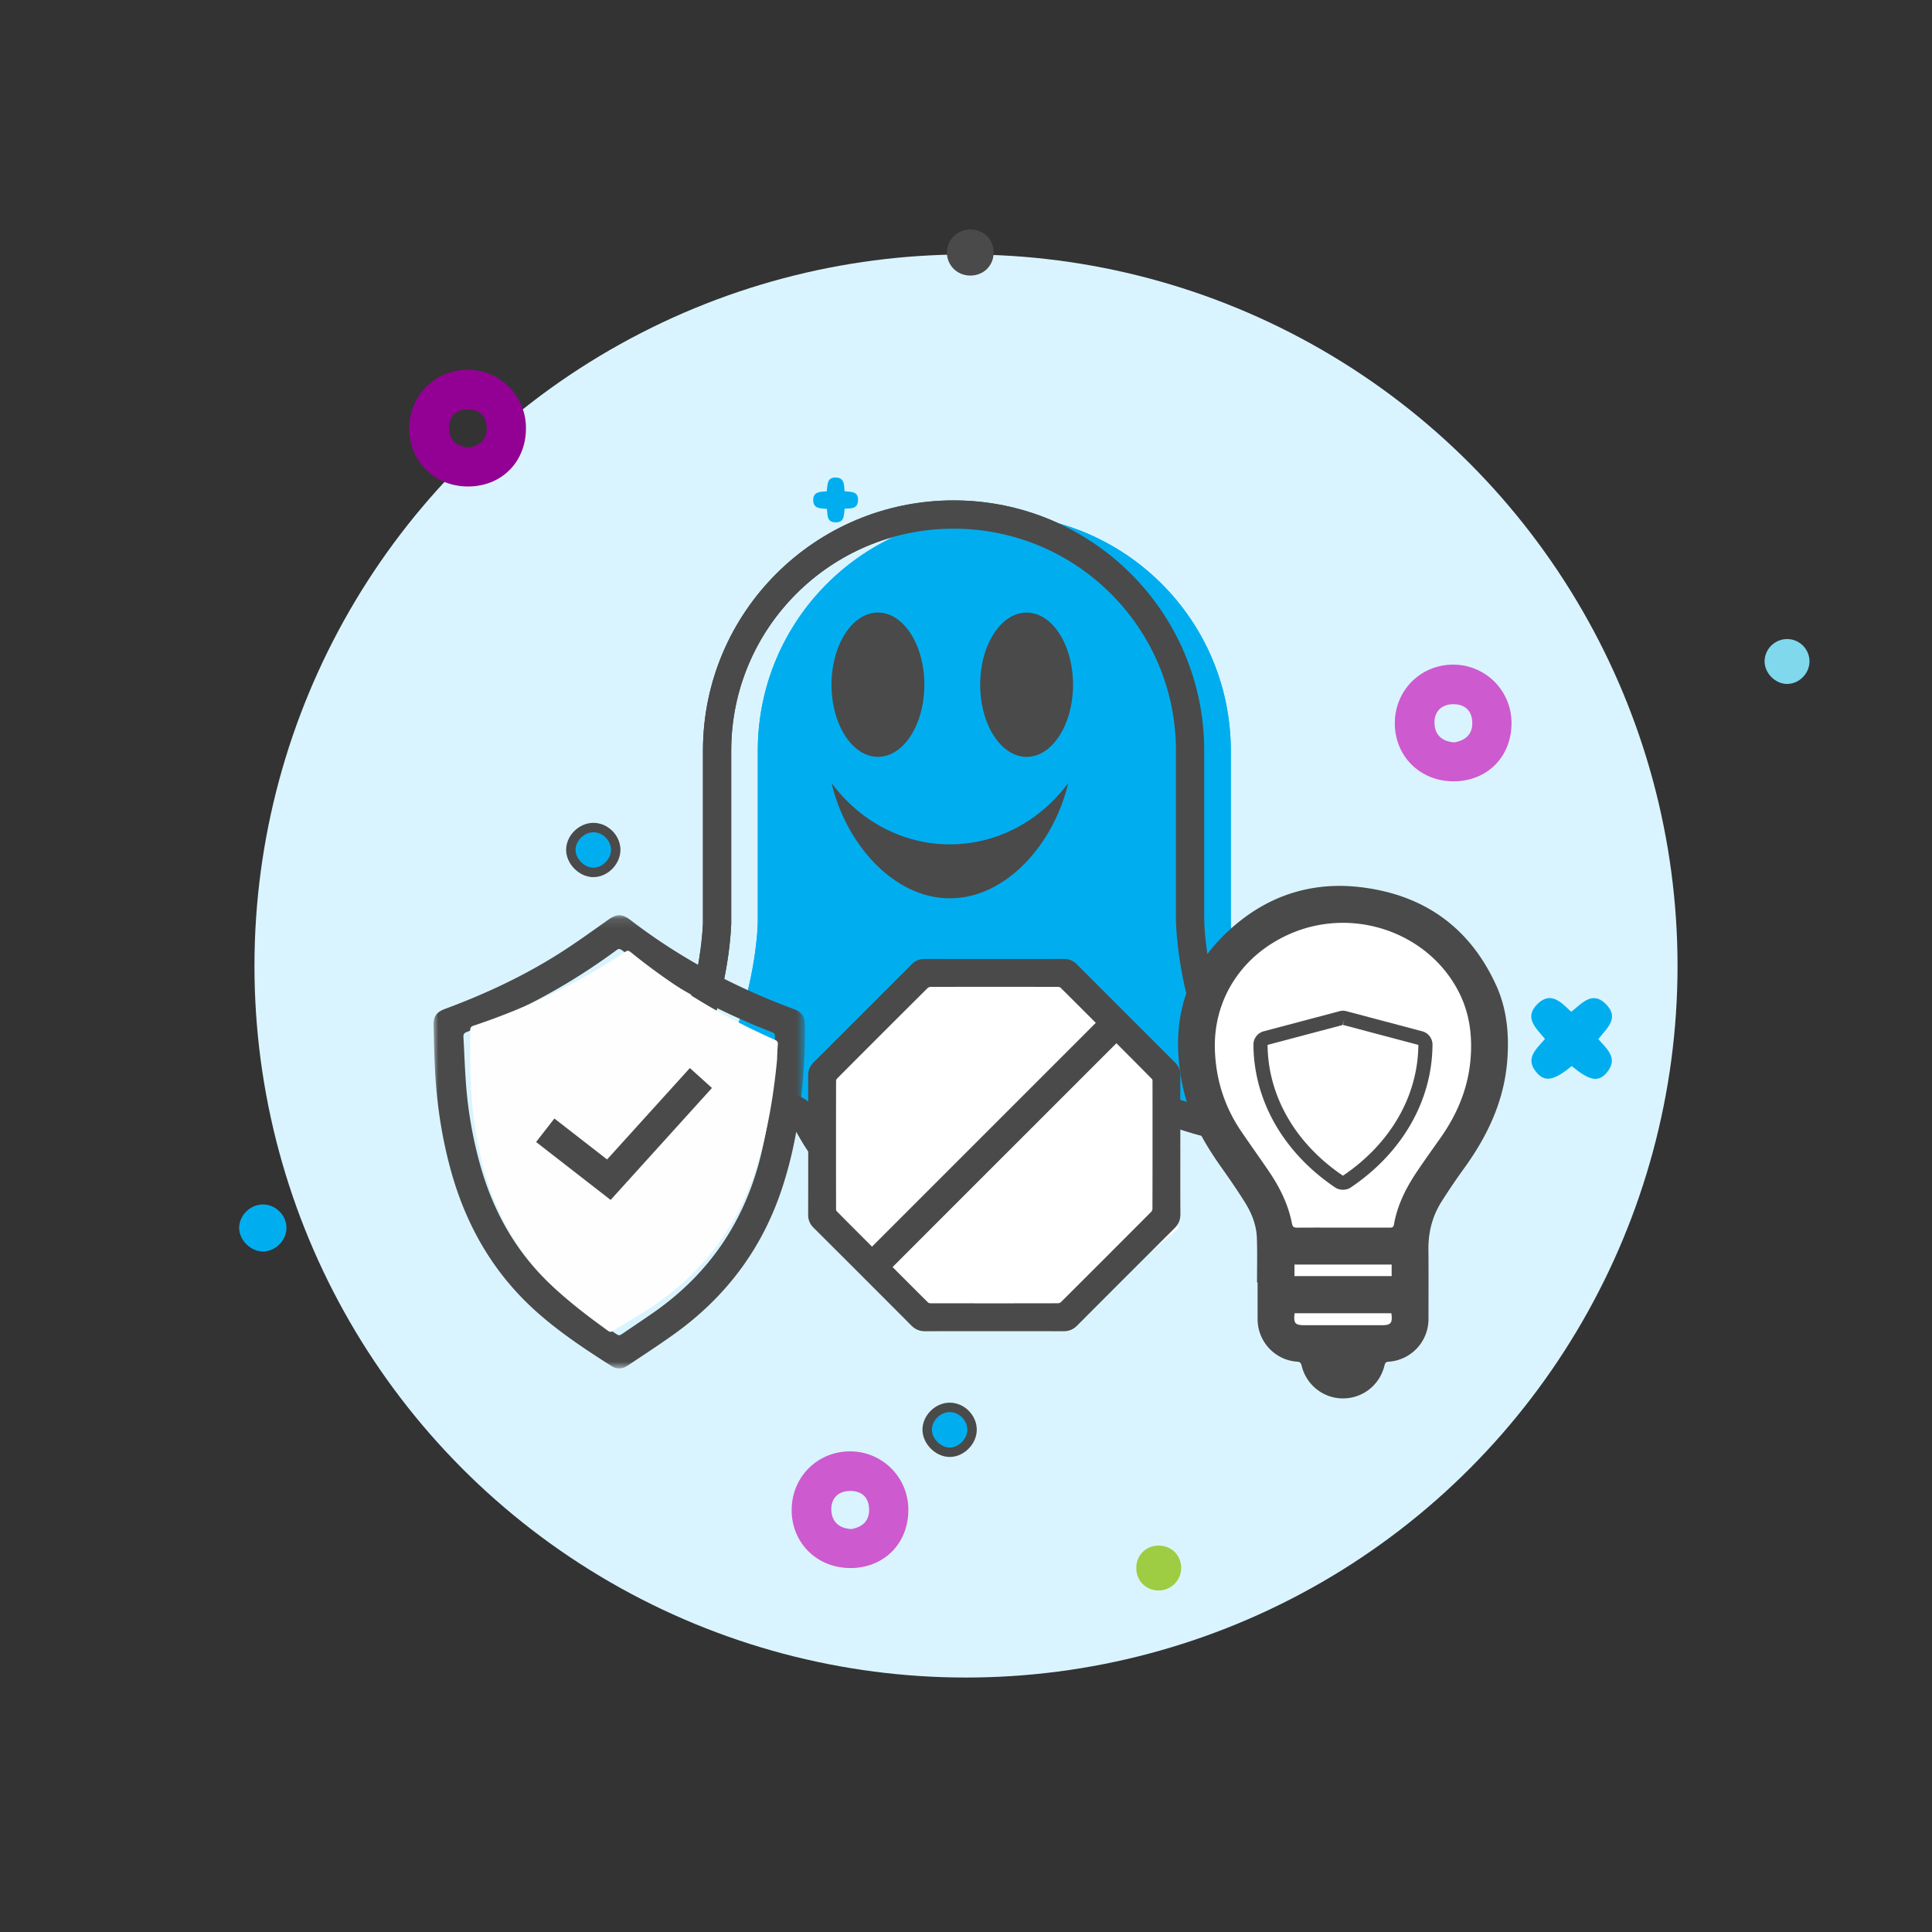 <svg xmlns="http://www.w3.org/2000/svg" xmlns:xlink="http://www.w3.org/1999/xlink" width="205" height="205"><rect width="100%" height="100%" fill="#333333" stroke="none"/><defs><path id="a" d="M0 48.202V.114h39.41v48.088z"/></defs><g fill="none" fill-rule="evenodd"><g transform="translate(25 24)"><circle cx="77.5" cy="78.5" r="75.5" fill="#DAF4FF"/><path fill="#00AEF0" d="M109.033 88.17c-2.866-6.61-3.36-12.213-3.437-14.414v-18.11c0-13.834-11.235-25.05-25.093-25.05-13.86 0-25.096 11.216-25.096 25.05v18.372c-.107 2.368-.67 7.8-3.425 14.152-3.704 8.538-.64 7.52 2.107 6.82 2.744-.7 8.874-3.443 10.79-.065 1.914 3.376 3.51 6.31 7.98 4.397 4.47-1.912 6.576-2.55 7.214-2.55h.868c.637 0 2.744.638 7.213 2.55 4.47 1.912 6.066-1.02 7.982-4.397 1.914-3.378 8.044-.636 10.79.064 2.745.7 5.81 1.718 2.106-6.82"/><path stroke="#4A4A4A" stroke-width="3" d="M104.714 88.17c-2.866-6.61-3.36-12.213-3.437-14.414v-18.11c0-13.834-11.235-25.05-25.093-25.05-13.86 0-25.096 11.216-25.096 25.05v18.372c-.107 2.368-.67 7.8-3.426 14.152-3.703 8.538-.638 7.52 2.107 6.82 2.744-.7 8.875-3.443 10.79-.065 1.914 3.376 3.51 6.31 7.98 4.397 4.47-1.912 6.576-2.55 7.215-2.55h.868c.637 0 2.744.638 7.213 2.55 4.47 1.912 6.066-1.02 7.98-4.397 1.916-3.378 8.046-.636 10.792.064 2.745.7 5.808 1.718 2.106-6.82"/><path fill="#00AEF0" d="M109.033 88.17c-2.866-6.61-3.36-12.213-3.437-14.414v-18.11c0-13.834-11.235-25.05-25.093-25.05-13.86 0-25.096 11.216-25.096 25.05v18.372c-.107 2.368-.67 7.8-3.425 14.152-3.704 8.538-.64 7.52 2.107 6.82 2.744-.7 8.874-3.443 10.79-.065 1.914 3.376 3.51 6.31 7.98 4.397 4.47-1.912 6.576-2.55 7.214-2.55h.868c.637 0 2.744.638 7.213 2.55 4.47 1.912 6.066-1.02 7.982-4.397 1.914-3.378 8.044-.636 10.79.064 2.745.7 5.81 1.718 2.106-6.82"/><path stroke="#4A4A4A" stroke-width="3" d="M104.714 88.17c-2.866-6.61-3.36-12.213-3.437-14.414v-18.11c0-13.834-11.235-25.05-25.093-25.05-13.86 0-25.096 11.216-25.096 25.05v18.372c-.107 2.368-.67 7.8-3.426 14.152-3.703 8.538-.638 7.52 2.107 6.82 2.744-.7 8.875-3.443 10.79-.065 1.914 3.376 3.51 6.31 7.98 4.397 4.47-1.912 6.576-2.55 7.215-2.55h.868c.637 0 2.744.638 7.213 2.55 4.47 1.912 6.066-1.02 7.98-4.397 1.916-3.378 8.046-.636 10.792.064 2.745.7 5.808 1.718 2.106-6.82"/><path fill="#4A4A4A" d="M68.156 40.997c2.72 0 4.926 3.427 4.926 7.656 0 4.23-2.205 7.657-4.926 7.657-2.72 0-4.926-3.428-4.926-7.657 0-4.23 2.206-7.656 4.926-7.656m7.636 30.323c-5.995 0-11.04-5.793-12.562-12.24 2.937 3.965 7.47 6.513 12.562 6.513 5.09 0 9.624-2.548 12.562-6.514-1.52 6.447-6.568 12.24-12.562 12.24m8.14-15.009c-2.722 0-4.927-3.428-4.927-7.657 0-4.23 2.205-7.656 4.927-7.656 2.722 0 4.926 3.427 4.926 7.656 0 4.23-2.204 7.657-4.926 7.657"/><path fill="#930194" d="M24.76 23.485c1.166-.21 1.938-.856 1.886-2.154-.053-1.333-.914-1.937-2.142-1.89-1.182.058-1.906.836-1.864 2.012.042 1.245.792 1.95 2.12 2.033m-.067 4.134c-3.54.015-6.238-2.622-6.264-6.11-.022-3.493 2.67-6.24 6.142-6.272a6.172 6.172 0 0 1 6.237 6.172c.02 3.577-2.558 6.193-6.117 6.21"/><path fill="#CD5ACF" d="M129.332 54.77c1.166-.21 1.938-.855 1.885-2.153-.052-1.334-.913-1.938-2.142-1.89-1.18.057-1.906.834-1.864 2.01.043 1.246.794 1.95 2.122 2.034m-.068 4.135c-3.54.015-6.238-2.62-6.264-6.11-.02-3.492 2.673-6.24 6.143-6.27a6.17 6.17 0 0 1 6.238 6.17c.022 3.578-2.556 6.194-6.116 6.21"/><path fill="#00AEF0" d="M62.738 29.995c-.68-.054-1.466-.004-1.452-.955.016-.894.766-.862 1.436-.907.11-.65-.025-1.516 1-1.464.9.046.835.796.89 1.45.67.083 1.51-.017 1.43 1.022-.065.864-.77.8-1.42.837-.094.648.023 1.483-1.003 1.447-.945-.033-.785-.822-.882-1.432m81.857 56.271c.944 1.062 2.177 2.054.866 3.58-.88 1.027-1.83.815-3.69-.726-1.86 1.526-2.808 1.728-3.7.716-1.33-1.516-.057-2.513.863-3.595-.92-1.126-2.29-2.242-.788-3.714 1.41-1.378 2.5-.178 3.572.835 1.125-.868 2.226-2.286 3.684-.814 1.493 1.506.05 2.587-.806 3.718"/><path fill="#00AEF0" stroke="#4A4A4A" d="M75.757 130.095c-1.225-.01-2.386-1.192-2.376-2.408.01-1.246 1.152-2.36 2.402-2.354 1.27.005 2.37 1.123 2.36 2.384-.01 1.25-1.155 2.388-2.385 2.378zM37.947 68.57c-1.225-.01-2.385-1.19-2.376-2.407.01-1.246 1.152-2.358 2.402-2.353 1.27.005 2.37 1.122 2.36 2.383-.01 1.25-1.154 2.388-2.385 2.378z"/><path fill="#00AEF0" d="M2.835 103.803c1.35-.037 2.525 1.074 2.56 2.42.038 1.325-1.104 2.53-2.435 2.572-1.288.042-2.545-1.152-2.587-2.45-.037-1.316 1.116-2.505 2.462-2.542"/><path fill="#4A4A4A" d="M80.43 2.8c0 1.408-1.084 2.46-2.514 2.44-1.336-.02-2.394-1.043-2.44-2.363-.053-1.377 1.052-2.514 2.45-2.53C79.35.327 80.43 1.384 80.43 2.8"/><path fill="#80D8ED" d="M164.59 48.57c-1.253-.02-2.376-1.182-2.352-2.435.025-1.294 1.12-2.345 2.426-2.325a2.372 2.372 0 0 1 2.336 2.4c-.02 1.29-1.134 2.38-2.41 2.36"/><path fill="#9ECC42" d="M97.954 144.762c-1.303.005-2.313-.95-2.38-2.25-.074-1.372.916-2.464 2.27-2.51 1.378-.05 2.453.95 2.488 2.31a2.393 2.393 0 0 1-2.378 2.45z"/></g><g transform="translate(46 97)"><mask id="b" fill="#fff"><use xlink:href="#a"/></mask><path fill="#4A4A4A" d="M36.226 14.636c0-.535-.024-1.073.008-1.61.02-.31-.112-.426-.372-.526-5.668-2.193-10.975-5.06-15.873-8.68-.21-.153-.344-.17-.563-.01-4.91 3.633-10.228 6.505-15.91 8.698-.286.11-.36.262-.342.547.096 1.635.147 3.275.268 4.908a44.027 44.027 0 0 0 1.48 8.54c1.43 5.178 3.99 9.657 8.004 13.252 2.03 1.817 4.266 3.35 6.536 4.837.217.142.36.077.537-.043 1.117-.766 2.25-1.514 3.36-2.29 5.868-4.094 9.647-9.636 11.36-16.62.887-3.615 1.323-7.29 1.506-11.004m3.177-.795c-.177 5.308-.813 10.538-2.535 15.592-2.14 6.285-5.976 11.283-11.326 15.12-1.615 1.16-3.287 2.24-4.94 3.35-.55.368-1.14.41-1.71.05-2.74-1.74-5.442-3.53-7.884-5.694-4.616-4.09-7.56-9.2-9.184-15.13C.894 23.738.364 20.28.17 16.77.08 15.12.04 13.467 0 11.815c-.023-.963.318-1.426 1.22-1.762 4.21-1.558 8.262-3.447 12.062-5.847 1.79-1.132 3.507-2.38 5.24-3.6.9-.636 1.48-.67 2.344-.006 5.28 4.057 11.08 7.143 17.303 9.447.926.346 1.24.798 1.24 1.792 0 .55-.005 1.1-.007 1.654v.347" mask="url(#b)"/></g><path fill="#FEFEFE" d="M82.453 112.44c-.35 3.657-.947 7.263-1.986 10.79-2.01 6.81-5.993 12.102-11.976 15.873-1.132.713-2.283 1.4-3.423 2.102-.18.112-.32.17-.53.02-2.173-1.572-4.313-3.187-6.233-5.073-3.8-3.733-6.128-8.27-7.306-13.443a43.609 43.609 0 0 1-1.07-8.5c-.045-1.614-.024-3.234-.04-4.853-.005-.28.073-.428.36-.523 5.712-1.903 11.095-4.492 16.108-7.848.223-.148.356-.125.554.036 4.674 3.796 9.783 6.872 15.28 9.296.254.11.38.23.345.536-.057.527-.057 1.058-.082 1.587"/><path fill="#4A4A4A" d="M64.79 127.32c-2.64-2.05-5.255-4.086-7.906-6.145.65-.835 1.283-1.65 1.94-2.492l5.592 4.344c2.92-3.228 5.843-6.45 8.784-9.7l2.343 2.115-10.752 11.88"/><path fill="#FFF" d="M132.786 125.214c-3.71-2.978-6.12-7.776-6.12-13.186 0-9.036 6.716-16.36 15-16.36 8.285 0 15 7.324 15 16.36 0 6.087-3.047 11.397-7.57 14.215l-1.51 15.257h-11.598l-3.202-16.286z"/><path fill="#4A4A4A" d="M156.066 111.96c-.188 3.26-1.354 6.136-3.215 8.775-.837 1.188-1.685 2.366-2.498 3.576-1.16 1.727-2.09 3.562-2.446 5.635-.06.34-.275.316-.512.316-1.636-.002-3.272-.002-4.91-.002-1.617 0-3.234-.01-4.854.006-.353.003-.478-.097-.55-.463-.385-2.003-1.28-3.797-2.415-5.476-.966-1.426-1.973-2.826-2.943-4.252-1.763-2.586-2.686-5.446-2.81-8.576-.22-5.48 2.89-10.26 8.136-12.48 6.724-2.842 14.674.01 17.823 6.403 1.014 2.062 1.327 4.254 1.196 6.54zm-18.714 23.444h10.314v-1.226h-10.314v1.226zm9.253 5.21h-8.196c-.99 0-1.17-.208-1.043-1.268h10.267c.144 1.044-.043 1.27-1.03 1.27zm12.13-36.108c-2.816-6.16-7.71-9.58-14.36-10.37-5.663-.675-10.59 1.185-14.604 5.196-4.48 4.483-5.556 9.96-4.255 16.02.68 3.166 2.233 5.92 4.09 8.53.85 1.2 1.69 2.418 2.47 3.662.723 1.154 1.236 2.413 1.286 3.783.06 1.582.017 3.164.017 4.746h.062c0 1.313-.004 2.626.002 3.94.013 2.34 1.852 4.316 4.182 4.47.306.02.41.11.484.415.498 2.057 2.305 3.48 4.376 3.483 2.11.004 3.906-1.403 4.422-3.494.065-.272.14-.38.438-.4a4.53 4.53 0 0 0 4.228-4.543c0-2.445.018-4.89-.007-7.338-.02-1.828.404-3.53 1.373-5.074a69.286 69.286 0 0 1 2.477-3.653c2.455-3.414 4.19-7.1 4.516-11.358.214-2.768-.033-5.476-1.194-8.014z"/><path stroke="#4A4A4A" stroke-width="1.5" d="M142.686 108.024a.621.621 0 0 0-.372 0l-8.005 2.122a.719.719 0 0 0-.56.708c.037 5.698 3.09 10.986 8.34 14.524.112.075.26.112.41.112.15 0 .298-.037.41-.112 5.25-3.538 8.303-8.826 8.34-14.524a.719.719 0 0 0-.56-.708l-8.004-2.122z"/><g><path fill="#FFF" d="M86 116.182l1.773 14.182 10.636 8.863L112.59 141 125 130.364V114.41l-12.41-10.637H98.41"/><path fill="#4A4A4A" stroke="#4A4A4A" stroke-width=".5" d="M94.355 134.444c1.317 1.32 2.628 2.64 3.952 3.947.096.097.283.147.43.147 4.512.007 9.02.01 13.532-.002a.78.78 0 0 0 .487-.2c3.196-3.184 6.383-6.373 9.567-9.57a.76.76 0 0 0 .21-.485c.014-4.525.012-9.047.007-13.57 0-.125-.028-.287-.106-.37-1.324-1.344-2.657-2.677-3.974-4-8.047 8.044-16.067 16.064-24.105 24.104m-1.828-1.813c8.042-8.04 16.066-16.065 24.1-24.1-1.293-1.29-2.603-2.608-3.927-3.916-.098-.096-.283-.15-.427-.15-4.51-.01-9.022-.01-13.53 0a.756.756 0 0 0-.493.198c-3.205 3.19-6.406 6.387-9.597 9.592a.673.673 0 0 0-.188.416c-.01 4.552-.01 9.1-.002 13.65 0 .124.046.277.13.36 1.315 1.333 2.642 2.657 3.934 3.95m32.466-11.105c0 2.434-.01 4.865.007 7.296.004.528-.16.932-.532 1.305a3880.34 3880.34 0 0 0-10.346 10.343c-.358.36-.75.532-1.264.532-4.902-.01-9.805-.01-14.71 0-.512 0-.903-.167-1.266-.527-3.45-3.463-6.908-6.922-10.373-10.374a1.612 1.612 0 0 1-.508-1.23c.01-4.905.01-9.808-.002-14.714 0-.51.155-.904.518-1.267 3.466-3.453 6.924-6.91 10.376-10.374.35-.35.728-.516 1.226-.516 4.917.01 9.834.01 14.75 0 .5 0 .882.16 1.23.51 3.462 3.476 6.932 6.94 10.405 10.404.337.338.497.712.495 1.194-.014 2.472-.007 4.945-.007 7.417"/></g><path fill="#CD5ACF" d="M90.332 162.247c1.166-.21 1.938-.856 1.885-2.154-.052-1.334-.913-1.938-2.142-1.89-1.18.057-1.906.835-1.864 2.01.043 1.246.794 1.95 2.122 2.034m-.068 4.134c-3.54.017-6.238-2.62-6.264-6.108-.02-3.493 2.673-6.24 6.143-6.272a6.172 6.172 0 0 1 6.238 6.172c.022 3.577-2.556 6.193-6.116 6.21"/></g></svg>